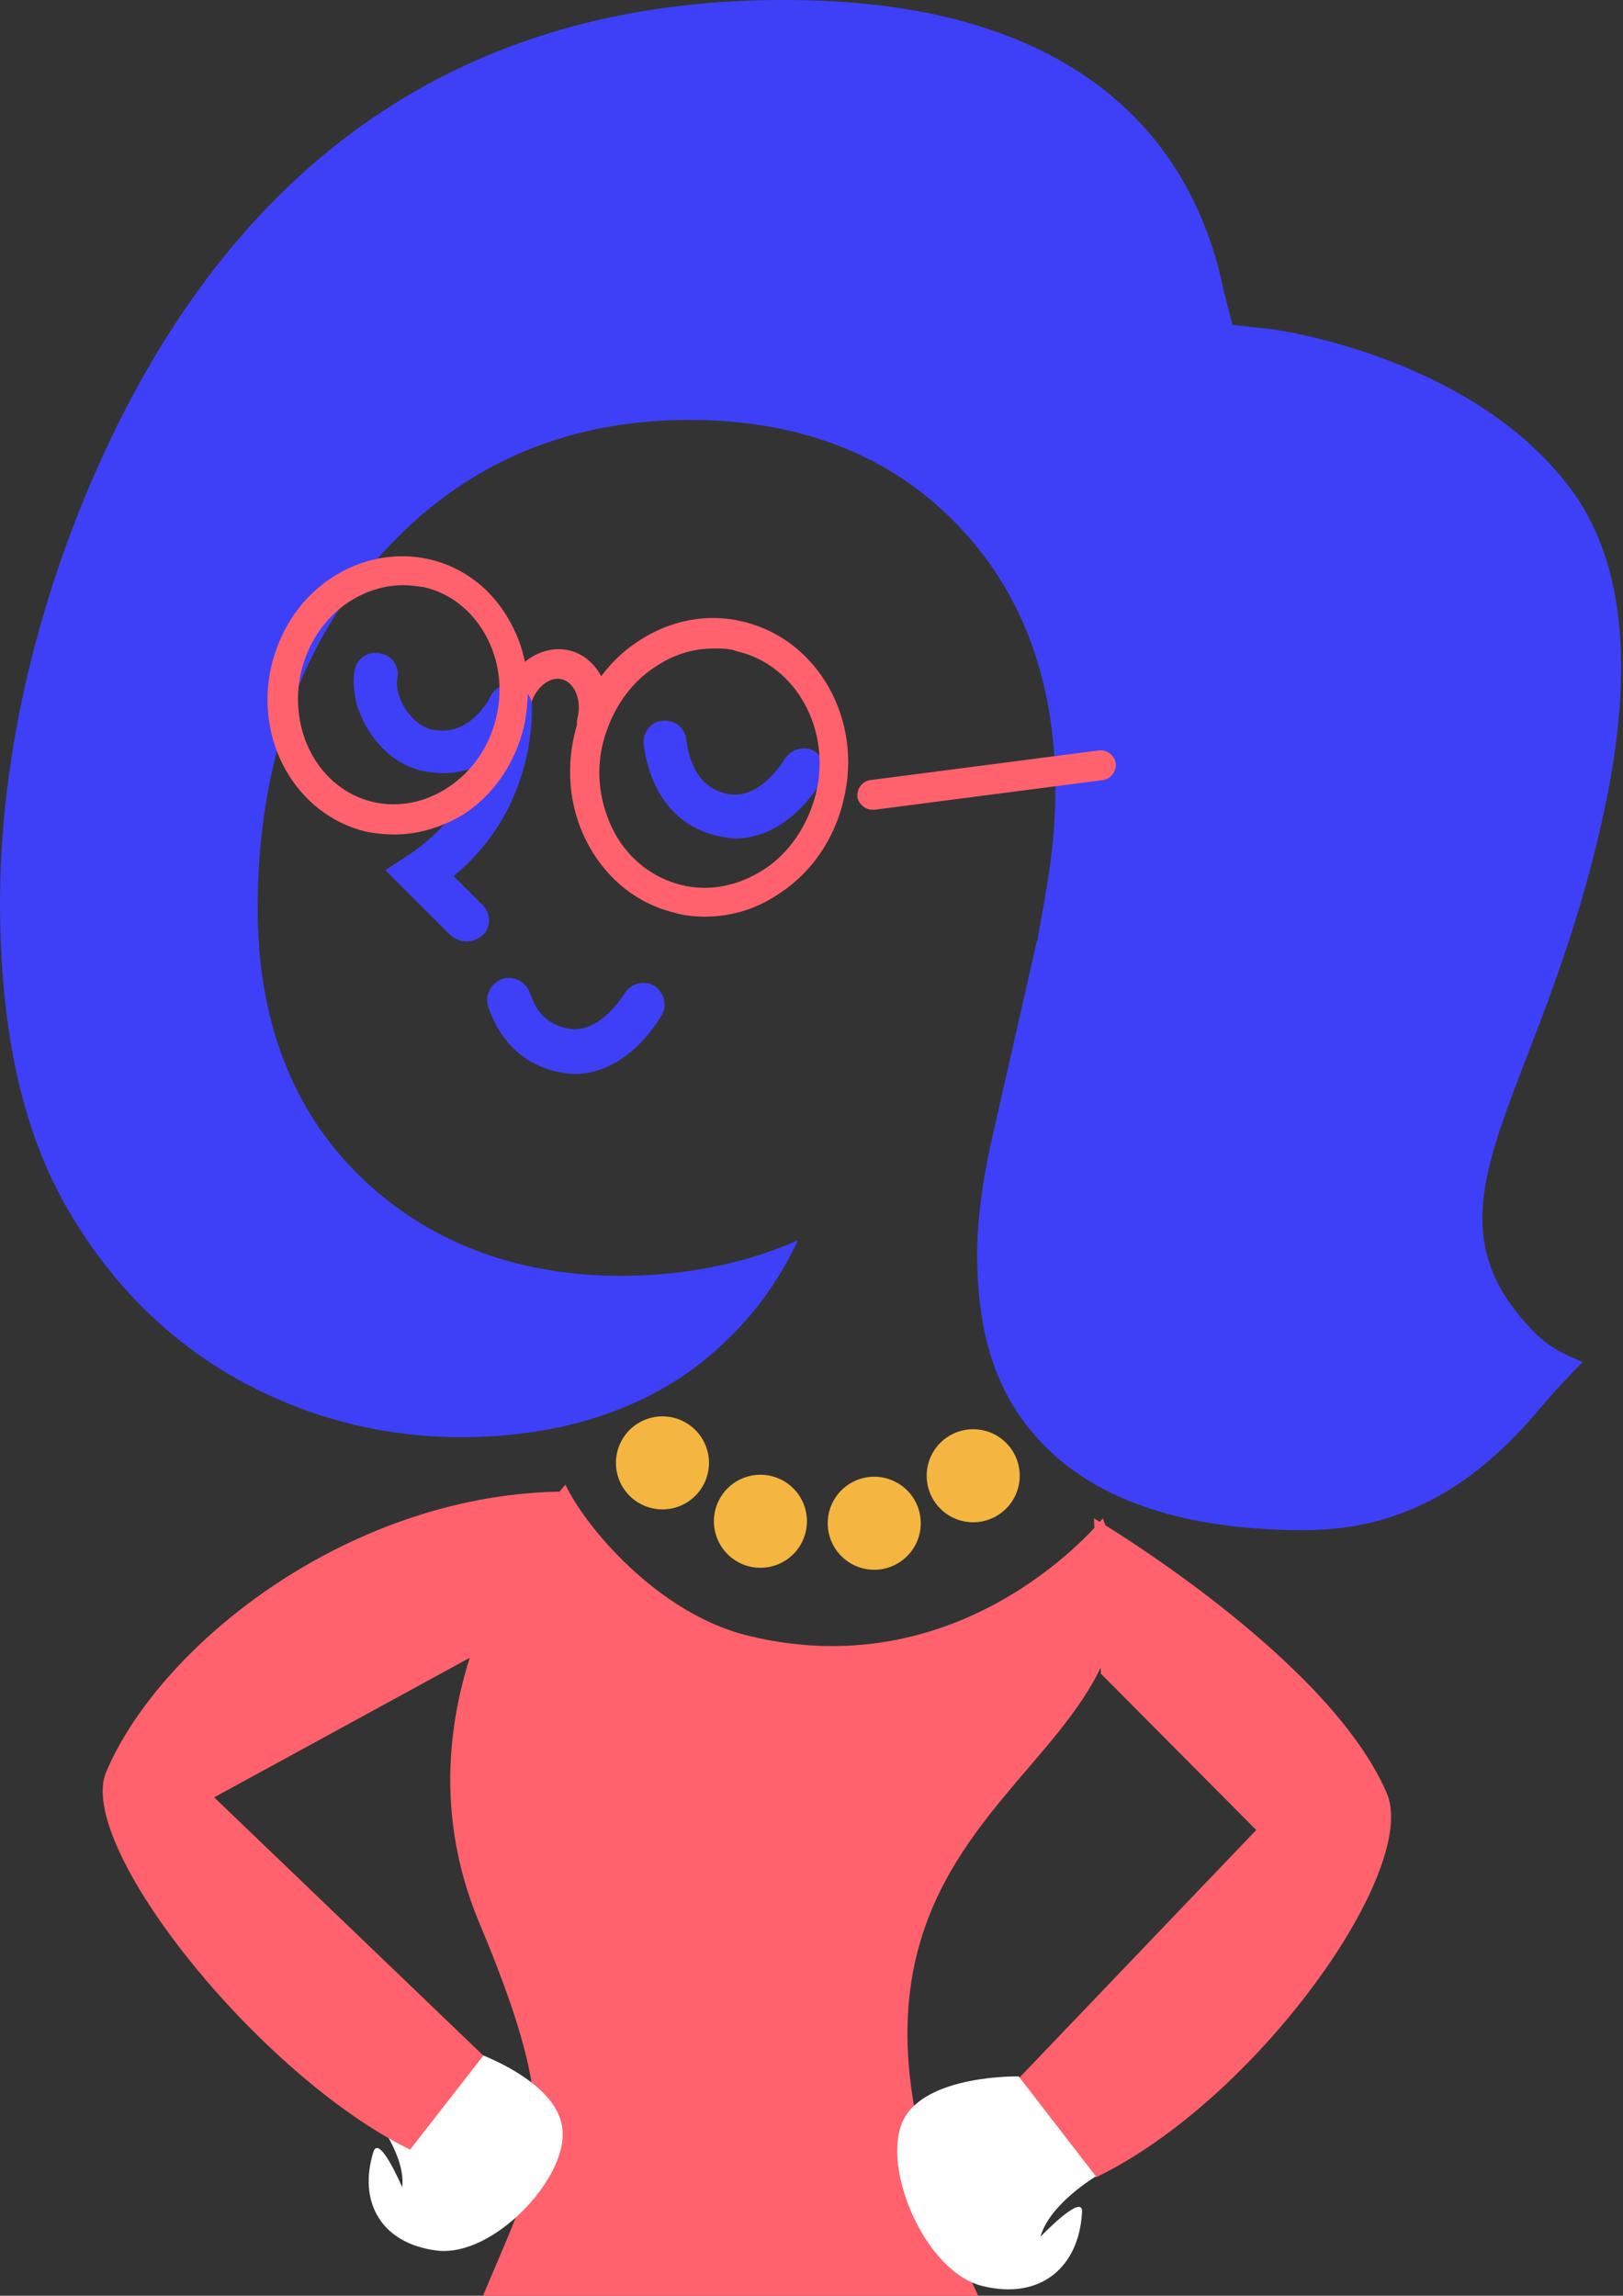<svg width="164" height="232" fill="none" xmlns="http://www.w3.org/2000/svg"><rect width="100%" height="100%" fill="#333333" stroke="none"/><path d="M154.939 134.535c-12.5-12.9.9-23.2 7.2-52.8 2.5-11.7 2.7-23.4-2.9-31.6-9.9-14.2-30.8-16.9-31-16.9l-3.7-.4-.9-3.5c-3.2-15.7-15.1-28.6-41.9-29.3-33.7-.9-57.2 15.4-71.2 45.7-6.7 14.5-11 31.6-10.5 48.2.3 11.5 2.5 20.7 6.6 27.9 4.3 7.6 10.1 13.4 17.1 17.4 7.1 4 14.8 6 22.9 6 9.6 0 18-2.6 24.3-7.6 4.1-3.3 7.3-7.2 9.7-12.3-4.7 2.1-10.5 3.5-17.4 3.6-10.9.1-20.1-3.4-27-10.2-6.8-6.7-10.2-15.8-10.2-26.9 0-14.1 4-25.9 11.7-34.9 8.2-9.6 18.9-14.5 31.9-14.5 11.1 0 20.2 3.5 26.9 10.4 6.7 6.8 10.1 15.9 10.1 26.9 0 5.6-.8 9.6-1.8 15.2l-.1.3-4.7 20.7c-.8 3.8-1.3 7.4-1.3 10.8 0 9.2 2.5 15.6 7.9 20.4l.1.1c5.6 4.9 14 7.4 25 7.4 9.2 0 16.7-3.8 23.7-12.1 1.6-1.9 3.1-3.5 4.5-4.9-1.8-.7-3.6-1.6-5-3.1z" fill="#3E40F8"/><path d="M58.04 108.535c-.5 0-1-.1-1.6-.2-3.4-.7-5.9-3-7.1-6.6-.4-1.2.3-2.4 1.4-2.8 1.2-.4 2.4.3 2.8 1.4.7 2.1 1.9 3.2 3.8 3.6 2.9.6 5.2-2.6 5.8-3.6.7-1 2-1.3 3-.7 1 .7 1.3 2 .7 3-2.4 3.9-5.6 5.9-8.8 5.9zm-10.9-13.4c-.6 0-1.1-.2-1.6-.6l-6.6-6.6 2.3-1.5c8.5-5.6 8.1-14.6 8.1-15-.1-1.2.9-2.2 2.1-2.3 1.2-.1 2.2.8 2.3 2 0 .5.6 10.4-7.9 17.4l2.9 2.9c.9.9.9 2.3 0 3.1-.5.4-1 .6-1.6.6zm27.2-10.4c-.5 0-1-.1-1.6-.2-4.3-.9-7-4.2-7.7-9.3-.1-1.2.7-2.3 1.9-2.4 1.2-.1 2.3.7 2.4 1.9.3 2.2 1.2 4.9 4.2 5.5 2.9.6 5.2-2.6 5.8-3.6.7-1 2-1.3 3-.7 1 .7 1.3 2 .7 3-2.3 3.7-5.5 5.8-8.7 5.8z" fill="#3E40F8"/><path d="M71.24 92.635c-1 0-2.1-.1-3.1-.4-3.7-.9-6.7-3.3-8.6-6.7-1.9-3.4-2.4-7.4-1.5-11.3.9-3.9 3.2-7.3 6.4-9.4 3.3-2.2 7.1-2.9 10.7-2 7.5 1.8 12.1 9.9 10.1 18-.9 3.9-3.2 7.3-6.4 9.4-2.3 1.6-4.9 2.4-7.6 2.4zm.9-27.1c-2.1 0-4.1.6-6 1.9-2.6 1.7-4.4 4.5-5.2 7.6-.8 3.2-.3 6.4 1.2 9.2 1.5 2.7 3.9 4.5 6.7 5.2 2.8.7 5.8.1 8.4-1.6 2.6-1.7 4.4-4.5 5.2-7.6 1.6-6.5-2-13-7.9-14.4-.8-.3-1.6-.3-2.4-.3z" fill="#FF626D"/><path d="M59.84 74.435h-.4c-.8-.2-1.3-1-1.1-1.8.5-1.9-.3-3.7-1.6-4-1.3-.3-2.8 1-3.2 2.9-.2.8-1 1.3-1.8 1.1-.8-.2-1.3-1-1.1-1.8.8-3.5 3.9-5.8 6.9-5.1 2.9.7 4.6 4.1 3.8 7.7-.2.5-.9 1-1.5 1z" fill="#FF626D"/><path d="M44.74 78.135c-.6 0-1.3-.1-1.9-.2-3.6-.7-6-4-6.8-6.8-.3-1.2-.4-2.4-.2-3.4.2-1.2 1.4-2 2.6-1.7 1.2.2 2 1.4 1.7 2.6-.1.4 0 .9.1 1.4.4 1.5 1.7 3.3 3.4 3.7 3 .6 4.9-1.5 6-3.4.6-1.1 1.9-1.4 3-.8 1.1.6 1.4 1.9.8 3-2.1 3.6-5.2 5.6-8.7 5.6z" fill="#3E40F8"/><path d="M88.14 81.835c-.7 0-1.4-.6-1.5-1.3-.1-.8.5-1.6 1.3-1.7l23.099-3c.8-.1 1.6.5 1.7 1.3.1.8-.5 1.6-1.3 1.7l-23.1 3h-.2zm-48.3 2.5c-1 0-1.9-.1-2.9-.3-7-1.7-11.3-9.2-9.5-16.8.9-3.7 3-6.8 6-8.8 3-2 6.6-2.7 10-1.9 3.4.8 6.3 3 8.1 6.3 1.8 3.2 2.2 6.9 1.4 10.6-.9 3.7-3 6.8-6 8.8-2.1 1.3-4.6 2.1-7.1 2.1zm.9-25.2c-1.9 0-3.8.6-5.5 1.7-2.4 1.6-4.1 4.1-4.8 7-1.4 6 1.8 11.9 7.2 13.2 2.6.6 5.3.1 7.7-1.5 2.4-1.6 4.1-4.1 4.8-7 .7-2.9.3-5.9-1.1-8.4-1.4-2.5-3.6-4.2-6.2-4.8-.7-.1-1.4-.2-2.1-.2z" fill="#FF626D"/><path d="M98.34 153.835a4.7 4.7 0 100-9.4 4.7 4.7 0 000 9.4zm-10 4.8a4.7 4.7 0 100-9.4 4.7 4.7 0 000 9.4zm-11.5-.2a4.7 4.7 0 100-9.4 4.7 4.7 0 000 9.4zm-9.9-5.9a4.7 4.7 0 100-9.4 4.7 4.7 0 000 9.4z" fill="#F4B640"/><path d="M111.439 153.435s-13.7 17.2-35.7 11.9c-9.3-2.2-16.7-11.2-18.6-15.3 0 0-18.7 20.5-8.7 44.3 10 23.8 5 24.8-1.6 42.7-11.6 31.5-1.7 80.1 22.5 106.3 11.9 12.8 4.8 4.4 13.9-13.1 15.3-29.6 27.3-72.8 15.3-98.9-23.9-51.3 23.3-50.4 12.9-77.9z" fill="#FF626D"/><path d="M110.539 153.435s23.7 14 29.6 27.8c3.3 7.8-13.2 31-29.4 38.8l-7.8-10 24-25.1-15.7-15.8-.7-15.7z" fill="#FF626D"/><path d="M37.74 213.735s3.3 4.1 2.9 7.3c0 0-2.3-5.4-2.9-3.6-1.6 5.1.8 9.3 6.4 10 5.7.7 13.2-7.3 12.7-12.2-.4-5-9-7.9-9-7.9l-10.1 6.4z" fill="#fff"/><path d="M57.34 150.735c-21.6 0-41 15.2-46.6 28.3-3.2 7.4 15.4 30.7 30.7 38.2l7.4-9.5-27.2-26.1 30.4-16.6 5.3-14.3z" fill="#FF626D"/><path d="M110.739 219.935s-4.7 2.8-5.6 6.1c0 0 4.3-4.5 4.2-2.5-.3 5.6-4.2 8.9-10 7.5-5.9-1.4-10.3-12-8.1-16.7 2.2-4.7 11.7-4.5 11.7-4.5l7.8 10.1z" fill="#fff"/></svg>